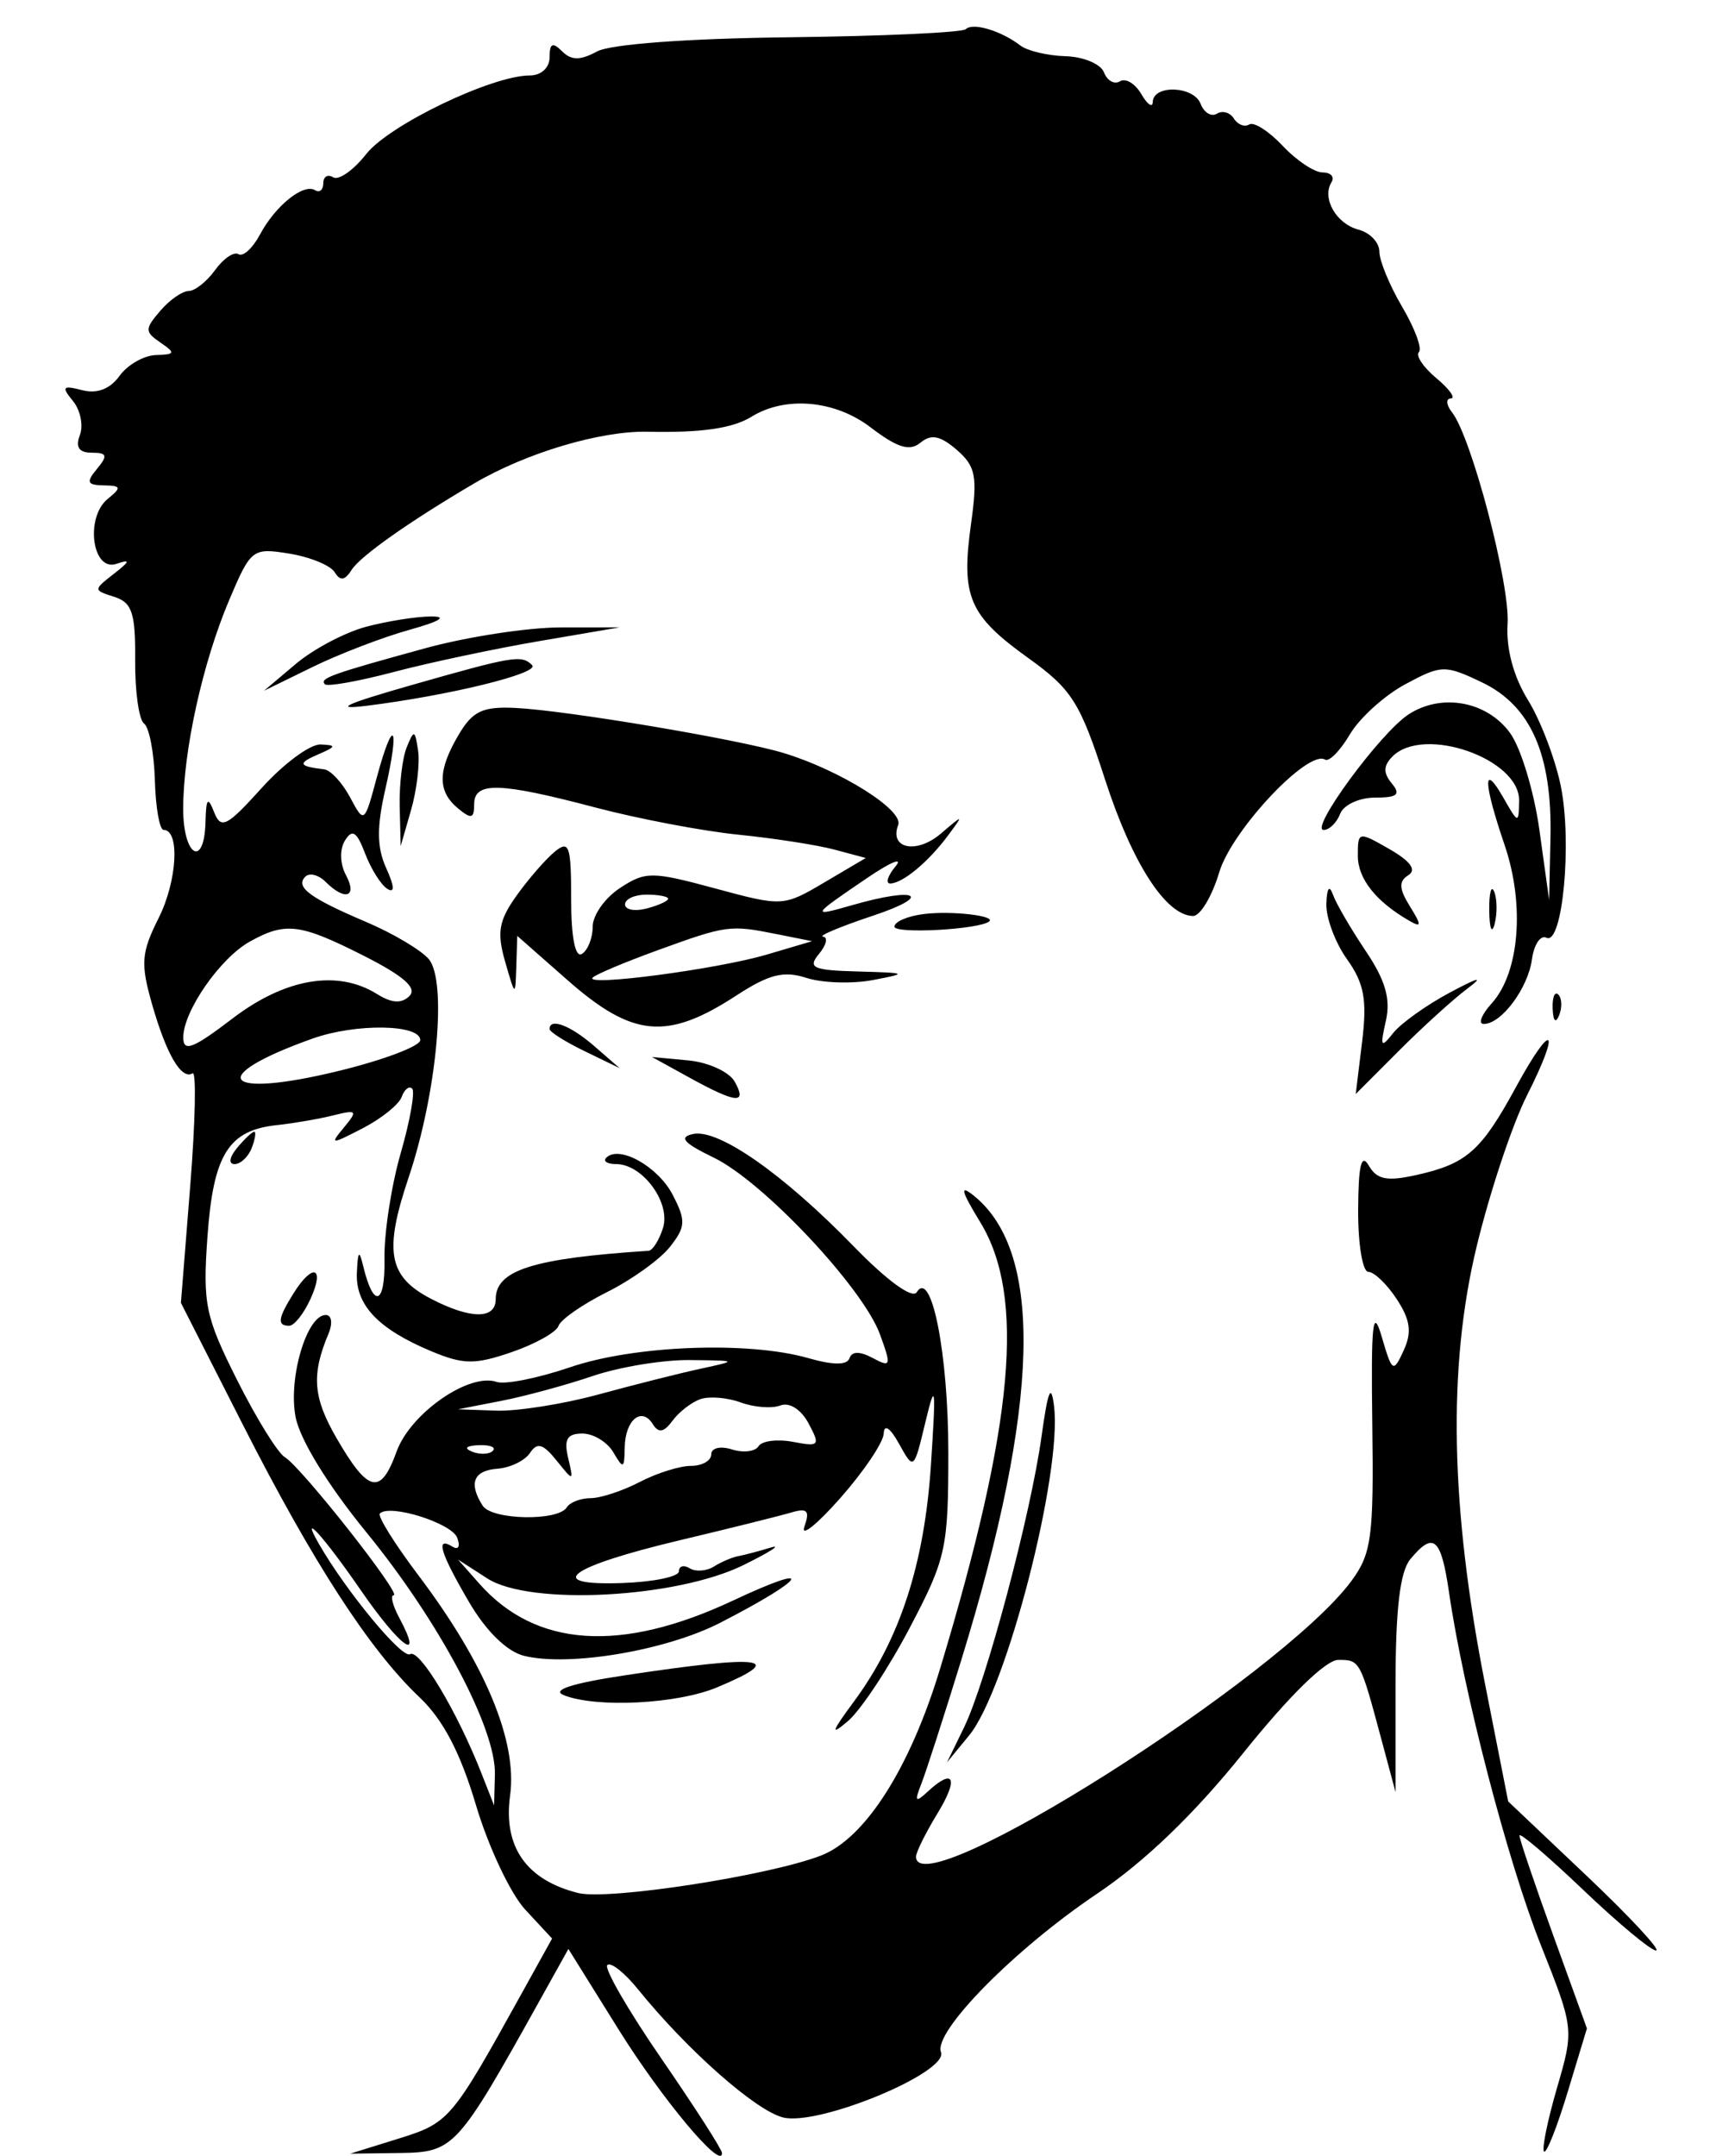 <svg xmlns="http://www.w3.org/2000/svg" width="161" height="200" viewBox="0 0 161 200" version="1.1">
	<path d="M 89.629 2.704 C 89.318 3.016, 81.961 3.354, 73.281 3.457 C 63.798 3.568, 56.663 4.094, 55.403 4.774 C 53.836 5.621, 53.015 5.615, 52.153 4.753 C 51.282 3.882, 51 4.016, 51 5.300 C 51 6.281, 50.226 7, 49.170 7 C 45.658 7, 36.118 11.580, 33.987 14.289 C 32.806 15.790, 31.426 16.763, 30.920 16.451 C 30.414 16.138, 30 16.385, 30 17 C 30 17.615, 29.658 17.906, 29.239 17.648 C 28.162 16.982, 25.544 19.092, 24.113 21.778 C 23.446 23.031, 22.554 23.843, 22.132 23.582 C 21.710 23.321, 20.733 23.983, 19.961 25.054 C 19.190 26.124, 18.083 27, 17.501 27 C 16.920 27, 15.734 27.830, 14.865 28.845 C 13.424 30.528, 13.426 30.786, 14.893 31.786 C 16.307 32.751, 16.257 32.889, 14.471 32.941 C 13.355 32.974, 11.834 33.843, 11.092 34.873 C 10.209 36.098, 9.009 36.556, 7.621 36.199 C 5.806 35.732, 5.683 35.876, 6.767 37.200 C 7.464 38.051, 7.754 39.479, 7.410 40.373 C 6.982 41.489, 7.329 42, 8.515 42 C 9.939 42, 10.025 42.265, 9 43.500 C 7.969 44.742, 8.077 45.005, 9.628 45.032 C 11.254 45.059, 11.303 45.223, 10 46.282 C 7.874 48.008, 8.557 53.084, 10.811 52.311 C 12.133 51.857, 12.079 52.059, 10.563 53.239 C 8.650 54.728, 8.651 54.754, 10.606 55.375 C 12.257 55.899, 12.579 56.878, 12.543 61.252 C 12.519 64.138, 12.891 66.785, 13.370 67.133 C 13.848 67.481, 14.298 69.841, 14.370 72.377 C 14.441 74.913, 14.806 76.991, 15.180 76.994 C 16.712 77.008, 16.445 81.738, 14.720 85.176 C 13.106 88.393, 13.030 89.391, 14.113 93.176 C 15.447 97.839, 16.842 100.215, 17.872 99.579 C 18.227 99.360, 18.128 104.061, 17.652 110.027 L 16.788 120.874 22.539 132.187 C 29.030 144.953, 34.315 153.104, 38.935 157.475 C 41.115 159.538, 42.720 162.603, 44.169 167.475 C 45.318 171.339, 47.378 175.704, 48.745 177.175 L 51.231 179.851 48.281 185.175 C 41.909 196.675, 41.672 196.953, 37 198.408 L 32.500 199.810 37.102 199.748 C 42.116 199.681, 42.434 199.336, 50.048 185.658 L 52.744 180.817 57.359 188.222 C 61.428 194.751, 67 201.415, 67 199.754 C 67 199.427, 64.477 195.497, 61.393 191.020 C 58.309 186.543, 56.042 182.625, 56.355 182.312 C 56.667 181.999, 57.953 183.016, 59.212 184.571 C 63.775 190.210, 70.119 195.813, 72.662 196.451 C 75.946 197.276, 88.041 192.271, 87.318 190.387 C 86.596 188.505, 94.144 180.842, 101.762 175.722 C 106.237 172.715, 110.819 168.306, 115.403 162.597 C 119.654 157.304, 123.029 154, 124.185 154 C 126.200 154, 126.214 154.025, 128.189 161.383 L 129.500 166.266 129.500 156.288 C 129.500 149.302, 129.911 145.814, 130.872 144.655 C 133.029 142.054, 133.722 142.651, 134.465 147.750 C 135.808 156.970, 139.903 172.705, 142.970 180.424 C 146.069 188.226, 146.071 188.244, 144.477 193.726 C 143.600 196.745, 143.061 199.394, 143.281 199.614 C 143.500 199.833, 144.485 197.353, 145.469 194.102 L 147.259 188.192 144.129 179.544 C 142.408 174.787, 141 170.625, 141 170.296 C 141 169.966, 143.667 172.239, 146.926 175.348 C 150.185 178.457, 153.222 180.981, 153.676 180.958 C 154.129 180.935, 151.227 177.815, 147.227 174.024 L 139.953 167.132 137.821 156.316 C 134.579 139.870, 134.323 126.832, 137.024 115.653 C 138.240 110.619, 140.337 104.318, 141.685 101.651 C 144.915 95.256, 144.076 94.607, 140.669 100.866 C 137.461 106.760, 136.111 107.960, 131.520 108.995 C 128.718 109.628, 127.784 109.451, 127.022 108.147 C 126.326 106.954, 126.052 108.085, 126.030 112.250 C 126.014 115.412, 126.440 118, 126.977 118 C 127.514 118, 128.701 119.140, 129.614 120.534 C 130.875 122.458, 131.030 123.603, 130.257 125.284 C 129.287 127.396, 129.191 127.336, 128.212 124 C 127.385 121.179, 127.216 122.762, 127.343 132.167 C 127.483 142.571, 127.274 144.142, 125.412 146.667 C 118.863 155.555, 84.980 177.006, 85.004 172.250 C 85.006 171.838, 85.899 170.037, 86.989 168.250 C 88.994 164.962, 88.524 163.958, 86.053 166.250 C 84.944 167.278, 84.845 167.145, 85.493 165.500 C 85.926 164.400, 87.597 159.225, 89.207 154 C 96.501 130.325, 96.879 116.177, 90.360 110.927 C 89.029 109.856, 89.179 110.469, 90.960 113.388 C 95.162 120.271, 94.103 132.079, 87.249 154.772 C 84.462 163.999, 80.310 170.535, 76.217 172.139 C 71.447 174.008, 56.438 176.327, 53.645 175.626 C 48.834 174.418, 46.682 171.334, 47.334 166.578 C 48.023 161.554, 45.038 154.383, 38.841 146.173 C 36.629 143.244, 35.013 140.653, 35.250 140.417 C 36.165 139.502, 41.901 141.299, 42.425 142.664 C 42.732 143.466, 42.539 143.833, 41.989 143.493 C 40.375 142.496, 40.844 144.058, 43.536 148.652 C 45.109 151.335, 47.039 153.223, 48.616 153.618 C 52.759 154.658, 61.790 153.142, 66.816 150.563 C 74.919 146.405, 75.847 144.819, 68.028 148.491 C 57.625 153.377, 49.722 152.852, 44.480 146.928 L 42.500 144.690 45.232 146.449 C 49.179 148.988, 62.776 148.272, 69 145.198 C 71.475 143.975, 72.600 143.249, 71.500 143.584 C 70.400 143.919, 69.050 144.275, 68.500 144.375 C 67.950 144.475, 66.938 144.908, 66.250 145.337 C 65.563 145.767, 64.550 145.840, 64 145.500 C 63.450 145.160, 63 145.287, 63 145.782 C 63 146.278, 60.648 146.766, 57.774 146.868 C 50.354 147.130, 52.718 145.368, 63.102 142.895 C 67.721 141.796, 72.356 140.642, 73.401 140.332 C 74.920 139.882, 75.170 140.144, 74.645 141.635 C 74.283 142.661, 75.777 141.475, 77.964 139 C 80.151 136.525, 81.970 133.825, 82.006 133 C 82.045 132.084, 82.602 132.459, 83.435 133.963 C 84.791 136.412, 84.804 136.401, 85.868 131.963 C 86.807 128.048, 86.870 128.535, 86.385 135.926 C 85.784 145.086, 83.500 152.102, 79.251 157.848 C 77.136 160.709, 77.016 161.103, 78.695 159.668 C 79.874 158.661, 82.450 154.770, 84.419 151.022 C 87.794 144.600, 88 143.664, 88 134.753 C 88 125.603, 86.437 117.674, 85.070 119.887 C 84.671 120.532, 82.314 118.818, 79.214 115.628 C 72.692 108.917, 66.681 104.713, 64.321 105.209 C 62.949 105.498, 63.424 106.040, 66.246 107.408 C 70.824 109.627, 80.076 119.468, 81.658 123.801 C 82.728 126.731, 82.677 126.897, 80.988 125.994 C 79.790 125.352, 79.047 125.358, 78.830 126.010 C 78.611 126.667, 77.317 126.664, 75.006 126.002 C 69.453 124.409, 58.857 124.814, 52.907 126.847 C 49.933 127.862, 46.863 128.475, 46.085 128.208 C 43.531 127.333, 38.085 131.123, 36.803 134.667 C 35.320 138.771, 34.178 138.516, 31.228 133.422 C 29.048 129.657, 28.884 127.544, 30.478 123.750 C 30.891 122.769, 30.781 122, 30.228 122 C 28.472 122, 26.743 127.817, 27.423 131.439 C 27.817 133.544, 30.412 137.773, 34.006 142.172 C 40.754 150.431, 46.036 160.381, 45.924 164.623 L 45.848 167.500 44.668 164.500 C 42.406 158.749, 38.917 152.933, 38.050 153.469 C 37.317 153.922, 32.119 147.635, 29.600 143.250 C 27.736 140.006, 30.063 142.574, 33.474 147.527 C 37.123 152.825, 39.376 154.439, 37.046 150.086 C 36.432 148.939, 36.200 148, 36.531 148 C 37.339 148, 27.931 136.069, 26.431 135.191 C 25.781 134.811, 23.789 131.594, 22.005 128.042 C 19.045 122.148, 18.804 120.983, 19.253 114.705 C 19.797 107.110, 21.201 104.860, 25.695 104.384 C 27.238 104.221, 29.591 103.814, 30.925 103.481 C 33.124 102.931, 33.217 103.034, 31.925 104.592 C 30.583 106.210, 30.683 106.214, 33.660 104.676 C 35.397 103.777, 37.023 102.470, 37.273 101.771 C 37.522 101.072, 37.960 100.725, 38.245 101 C 38.531 101.275, 38.052 103.975, 37.180 107 C 36.308 110.025, 35.632 114.448, 35.676 116.828 C 35.755 121.074, 34.663 121.448, 33.713 117.500 C 33.330 115.907, 33.208 116.028, 33.116 118.095 C 32.983 121.081, 35.104 123.310, 40.037 125.370 C 43.003 126.608, 44.073 126.619, 47.488 125.444 C 49.681 124.689, 51.635 123.594, 51.830 123.009 C 52.025 122.425, 54.055 121.012, 56.342 119.870 C 58.629 118.728, 61.249 116.844, 62.165 115.683 C 63.631 113.826, 63.663 113.248, 62.426 110.857 C 61.064 108.224, 57.459 106.208, 56.258 107.409 C 55.933 107.734, 56.347 108, 57.178 108 C 59.632 108, 62.264 111.592, 61.523 113.928 C 61.161 115.068, 60.558 116.020, 60.183 116.044 C 49.462 116.743, 46 117.839, 46 120.535 C 46 122.411, 43.677 122.402, 40.021 120.511 C 36.036 118.450, 35.601 116.122, 37.915 109.251 C 40.545 101.445, 41.508 91.015, 39.786 88.981 C 39.079 88.146, 36.475 86.600, 34 85.547 C 28.728 83.303, 27.372 82.295, 28.333 81.333 C 28.718 80.948, 29.566 81.166, 30.217 81.817 C 32.016 83.616, 33.193 83.229, 32.105 81.196 C 31.543 80.145, 31.504 78.803, 32.012 77.980 C 32.691 76.881, 33.106 77.149, 33.881 79.187 C 34.429 80.627, 35.358 82.103, 35.946 82.467 C 36.644 82.898, 36.608 82.234, 35.842 80.552 C 34.971 78.640, 34.948 76.756, 35.752 73.240 C 37.126 67.237, 36.517 66.366, 34.968 72.118 C 33.809 76.423, 33.800 76.430, 32.483 73.969 C 31.757 72.611, 30.676 71.444, 30.081 71.375 C 27.703 71.100, 27.585 70.823, 29.500 70 C 31.214 69.264, 31.249 69.131, 29.747 69.070 C 28.783 69.032, 26.330 70.843, 24.294 73.096 C 21.040 76.698, 20.506 76.970, 19.867 75.346 C 19.286 73.868, 19.127 74.049, 19.070 76.250 C 18.959 80.589, 17 79.453, 17 75.049 C 17 69.658, 18.801 61.487, 21.278 55.646 C 23.278 50.929, 23.433 50.809, 26.837 51.361 C 28.763 51.673, 30.660 52.449, 31.052 53.085 C 31.572 53.926, 32.002 53.867, 32.633 52.867 C 33.436 51.595, 37.997 48.379, 44 44.851 C 48.829 42.013, 55.721 39.959, 60.089 40.055 C 65.087 40.164, 67.985 39.745, 69.744 38.658 C 72.882 36.719, 77.474 37.124, 80.760 39.631 C 83.275 41.549, 84.414 41.901, 85.416 41.070 C 86.406 40.248, 87.257 40.416, 88.780 41.735 C 90.547 43.265, 90.723 44.186, 90.101 48.652 C 89.168 55.352, 89.914 57.096, 95.399 61.035 C 99.470 63.958, 100.221 65.146, 102.549 72.338 C 105.061 80.096, 108.191 84.947, 110.710 84.983 C 111.375 84.992, 112.469 83.165, 113.141 80.923 C 114.308 77.027, 121.383 69.501, 122.961 70.476 C 123.331 70.704, 124.367 69.650, 125.263 68.132 C 126.159 66.614, 128.473 64.521, 130.405 63.481 C 133.758 61.676, 134.080 61.668, 137.514 63.305 C 142.044 65.466, 144.042 69.990, 143.877 77.718 L 143.753 83.500 142.849 77 C 142.352 73.425, 141.126 69.375, 140.124 68 C 137.969 65.043, 133.742 64.280, 130.685 66.296 C 128.058 68.029, 121.475 77, 122.831 77 C 123.356 77, 124.045 76.325, 124.362 75.500 C 124.678 74.675, 126.131 74, 127.591 74 C 129.680 74, 130.011 73.718, 129.146 72.676 C 128.344 71.710, 128.365 71.035, 129.224 70.176 C 132.118 67.282, 141.026 70.393, 140.965 74.276 C 140.930 76.452, 140.898 76.446, 139.500 74 C 137.584 70.648, 137.637 72.579, 139.621 78.401 C 141.510 83.944, 140.999 90.239, 138.430 93.078 C 137.473 94.135, 137.140 95, 137.690 95 C 139.323 95, 141.792 91.685, 142.159 89 C 142.346 87.625, 142.950 86.725, 143.500 87 C 144.989 87.745, 145.899 78.199, 144.838 72.948 C 144.333 70.445, 142.961 66.845, 141.789 64.948 C 140.441 62.765, 139.747 60.171, 139.897 57.877 C 140.138 54.208, 136.547 40.548, 134.739 38.250 C 134.198 37.563, 134.148 36.985, 134.628 36.967 C 135.107 36.948, 134.507 36.104, 133.293 35.091 C 132.078 34.077, 131.347 32.987, 131.666 32.667 C 131.986 32.347, 131.292 30.465, 130.124 28.486 C 128.956 26.506, 128 24.194, 128 23.349 C 128 22.504, 127.131 21.586, 126.069 21.308 C 123.995 20.765, 122.639 18.393, 123.556 16.910 C 123.865 16.409, 123.495 16, 122.733 16 C 121.972 16, 120.305 14.889, 119.029 13.531 C 117.753 12.173, 116.356 11.280, 115.924 11.547 C 115.492 11.814, 114.851 11.568, 114.500 11 C 114.149 10.432, 113.440 10.228, 112.924 10.547 C 112.408 10.866, 111.728 10.454, 111.412 9.632 C 110.775 7.970, 107.018 7.828, 106.970 9.463 C 106.953 10.033, 106.475 9.703, 105.908 8.729 C 105.341 7.755, 104.452 7.221, 103.931 7.542 C 103.411 7.864, 102.742 7.491, 102.444 6.714 C 102.146 5.937, 100.543 5.263, 98.882 5.216 C 97.220 5.168, 95.330 4.720, 94.681 4.220 C 92.910 2.856, 90.270 2.064, 89.629 2.704 M 33.952 58.155 C 32 58.677, 29.075 60.224, 27.452 61.594 L 24.500 64.085 29 61.884 C 31.475 60.673, 35.525 59.120, 38 58.431 C 40.833 57.643, 41.574 57.184, 40 57.193 C 38.625 57.200, 35.903 57.633, 33.952 58.155 M 39.500 60.132 C 30.765 62.523, 29.606 62.939, 30.149 63.483 C 30.389 63.722, 33.266 63.210, 36.543 62.344 C 39.819 61.478, 45.875 60.193, 50 59.487 L 57.500 58.205 52 58.211 C 48.975 58.214, 43.350 59.078, 39.500 60.132 M 38 63.614 C 32.052 65.313, 30.851 65.874, 34 65.483 C 41.676 64.530, 50.125 62.458, 49.379 61.712 C 48.398 60.731, 47.670 60.853, 38 63.614 M 42.568 68.154 C 40.602 71.482, 40.583 73.409, 42.500 75 C 43.729 76.020, 44 75.951, 44 74.622 C 44 72.502, 46.318 72.562, 55.239 74.915 C 59.232 75.968, 65.205 77.104, 68.511 77.438 C 71.818 77.772, 75.832 78.395, 77.432 78.823 L 80.341 79.601 76.502 81.866 C 72.700 84.110, 72.604 84.115, 66.368 82.427 C 60.493 80.837, 59.903 80.834, 57.536 82.384 C 56.141 83.298, 55 84.909, 55 85.964 C 55 87.019, 54.550 88.160, 54 88.500 C 53.378 88.884, 53 86.970, 53 83.437 C 53 78.424, 52.818 77.906, 51.453 79.039 C 50.603 79.745, 49.010 81.582, 47.914 83.121 C 46.286 85.407, 46.095 86.520, 46.871 89.209 C 47.819 92.499, 47.820 92.499, 47.910 89.665 L 48 86.830 52.641 90.915 C 58.713 96.260, 61.894 96.553, 68.333 92.359 C 71.358 90.388, 72.727 90.044, 74.833 90.726 C 76.300 91.200, 79.075 91.291, 81 90.926 C 84.297 90.302, 84.217 90.256, 79.628 90.132 C 75.417 90.018, 74.924 89.796, 76 88.500 C 76.685 87.675, 76.852 86.954, 76.372 86.897 C 75.893 86.841, 77.975 85.968, 81 84.959 C 86.676 83.064, 85.113 82.247, 79.108 83.969 C 75.194 85.091, 75.243 85.003, 80.499 81.436 C 82.670 79.963, 83.841 79.487, 83.101 80.379 C 82.361 81.270, 82.148 81.986, 82.628 81.968 C 83.798 81.926, 86.168 79.948, 87.983 77.500 C 89.441 75.533, 89.430 75.530, 87.296 77.348 C 85.044 79.265, 82.501 78.742, 83.348 76.536 C 83.874 75.165, 77.982 71.464, 72.729 69.866 C 68.555 68.596, 52.571 65.909, 47.818 65.679 C 44.795 65.532, 43.855 65.975, 42.568 68.154 M 37.741 69.332 C 37.333 70.339, 37.041 72.814, 37.090 74.832 L 37.180 78.500 38.146 75.145 C 38.677 73.300, 38.970 70.825, 38.797 69.645 C 38.510 67.689, 38.417 67.661, 37.741 69.332 M 126 79.392 C 126 81.536, 127.692 83.663, 130.824 85.453 C 131.922 86.080, 131.922 85.846, 130.824 84.074 C 129.817 82.450, 129.783 81.762, 130.685 81.201 C 131.474 80.709, 130.888 79.898, 128.935 78.778 C 126.051 77.122, 126 77.133, 126 79.392 M 123.079 83.846 C 123.036 85.136, 123.898 87.452, 124.995 88.993 C 126.593 91.237, 126.872 92.761, 126.398 96.647 L 125.806 101.500 129.799 97.500 C 131.995 95.300, 134.851 92.706, 136.146 91.735 C 137.751 90.531, 137.238 90.644, 134.534 92.089 C 132.353 93.255, 129.983 94.949, 129.269 95.854 C 128.143 97.280, 128.054 97.129, 128.600 94.721 C 129.063 92.682, 128.564 90.951, 126.727 88.221 C 125.349 86.174, 123.983 83.825, 123.690 83 C 123.359 82.066, 123.128 82.385, 123.079 83.846 M 138.195 84.500 C 138.215 86.150, 138.439 86.704, 138.693 85.731 C 138.947 84.758, 138.930 83.408, 138.656 82.731 C 138.382 82.054, 138.175 82.850, 138.195 84.500 M 58 83.906 C 58 84.405, 58.900 84.577, 60 84.290 C 61.100 84.002, 62 83.594, 62 83.383 C 62 83.173, 61.100 83, 60 83 C 58.900 83, 58 83.408, 58 83.906 M 85.750 84.798 C 84.237 84.982, 83 85.510, 83 85.971 C 83 86.668, 90.870 86.237, 91.790 85.489 C 92.442 84.960, 88.311 84.487, 85.750 84.798 M 23.190 87.353 C 20.437 88.880, 17.016 93.800, 17.007 96.243 C 17.001 97.645, 17.898 97.301, 21.577 94.493 C 26.471 90.757, 31.324 89.936, 34.989 92.225 C 36.358 93.080, 37.267 93.133, 37.999 92.401 C 38.732 91.668, 37.451 90.543, 33.760 88.676 C 27.838 85.680, 26.506 85.513, 23.190 87.353 M 61 88.171 C 57.975 89.270, 55.275 90.407, 55 90.697 C 54.189 91.553, 66.549 89.922, 71.138 88.567 L 75.357 87.321 72.054 86.661 C 67.724 85.795, 67.434 85.834, 61 88.171 M 144.079 93.583 C 144.127 94.748, 144.364 94.985, 144.683 94.188 C 144.972 93.466, 144.936 92.603, 144.604 92.271 C 144.272 91.939, 144.036 92.529, 144.079 93.583 M 29 96.357 C 18.929 99.948, 20.676 101.997, 31.536 99.332 C 35.640 98.324, 38.997 97.050, 38.997 96.500 C 38.996 95.015, 33.005 94.929, 29 96.357 M 51 95.474 C 51 95.735, 52.462 96.657, 54.250 97.524 L 57.500 99.099 55.139 97.049 C 52.927 95.129, 51 94.396, 51 95.474 M 64 99.990 C 68.344 102.381, 69.362 102.469, 68.176 100.351 C 67.669 99.444, 65.734 98.558, 63.877 98.382 L 60.500 98.063 64 99.990 M 22 106.500 C 21.282 107.365, 21.185 108, 21.771 108 C 22.329 108, 23.045 107.325, 23.362 106.500 C 23.678 105.675, 23.781 105, 23.591 105 C 23.401 105, 22.685 105.675, 22 106.500 M 27.241 119.986 C 25.783 122.320, 25.693 123, 26.839 123 C 27.301 123, 28.192 121.875, 28.818 120.500 C 30.172 117.527, 29.012 117.150, 27.241 119.986 M 55 127.663 C 52.525 128.504, 48.700 129.543, 46.500 129.971 L 42.500 130.750 46.040 130.875 C 47.987 130.944, 52.262 130.268, 55.540 129.373 C 58.818 128.479, 63.075 127.405, 65 126.988 C 68.490 126.232, 68.487 126.230, 64 126.182 C 61.525 126.155, 57.475 126.822, 55 127.663 M 96.652 133.249 C 95.642 140.543, 91.509 156.058, 89.452 160.276 L 87.880 163.500 89.935 161 C 93.388 156.802, 98.574 136.695, 97.811 130.467 C 97.541 128.263, 97.243 128.978, 96.652 133.249 M 65 129.806 C 64.175 130.091, 63.006 130.995, 62.403 131.814 C 61.604 132.897, 61.109 132.985, 60.584 132.135 C 59.547 130.458, 58.005 131.740, 57.970 134.309 C 57.942 136.278, 57.836 136.323, 56.920 134.750 C 56.359 133.787, 55.065 133, 54.044 133 C 52.628 133, 52.313 133.534, 52.719 135.250 C 53.243 137.471, 53.229 137.474, 51.644 135.500 C 50.393 133.942, 49.848 133.787, 49.179 134.800 C 48.707 135.515, 47.348 136.173, 46.160 136.263 C 43.936 136.430, 43.464 137.609, 44.787 139.690 C 45.638 141.029, 51.788 141.152, 52.595 139.847 C 52.883 139.381, 53.879 138.997, 54.809 138.994 C 55.739 138.990, 57.789 138.315, 59.364 137.494 C 60.940 136.672, 63.077 136, 64.114 136 C 65.151 136, 66 135.520, 66 134.933 C 66 134.336, 66.845 134.133, 67.916 134.473 C 68.970 134.808, 70.084 134.673, 70.392 134.175 C 70.700 133.676, 72.137 133.495, 73.585 133.771 C 76.036 134.240, 76.136 134.122, 75.032 132.060 C 74.337 130.761, 73.255 130.072, 72.415 130.394 C 71.627 130.697, 69.974 130.571, 68.741 130.116 C 67.509 129.660, 65.825 129.521, 65 129.806 M 43.813 134.683 C 44.534 134.972, 45.397 134.936, 45.729 134.604 C 46.061 134.272, 45.471 134.036, 44.417 134.079 C 43.252 134.127, 43.015 134.364, 43.813 134.683 M 58 155.428 C 53.031 156.178, 51.118 156.803, 52.332 157.280 C 55.372 158.475, 62.845 158.092, 66.532 156.551 C 73.142 153.789, 70.851 153.488, 58 155.428" stroke="none" fill="black" fill-rule="evenodd"/>
</svg>